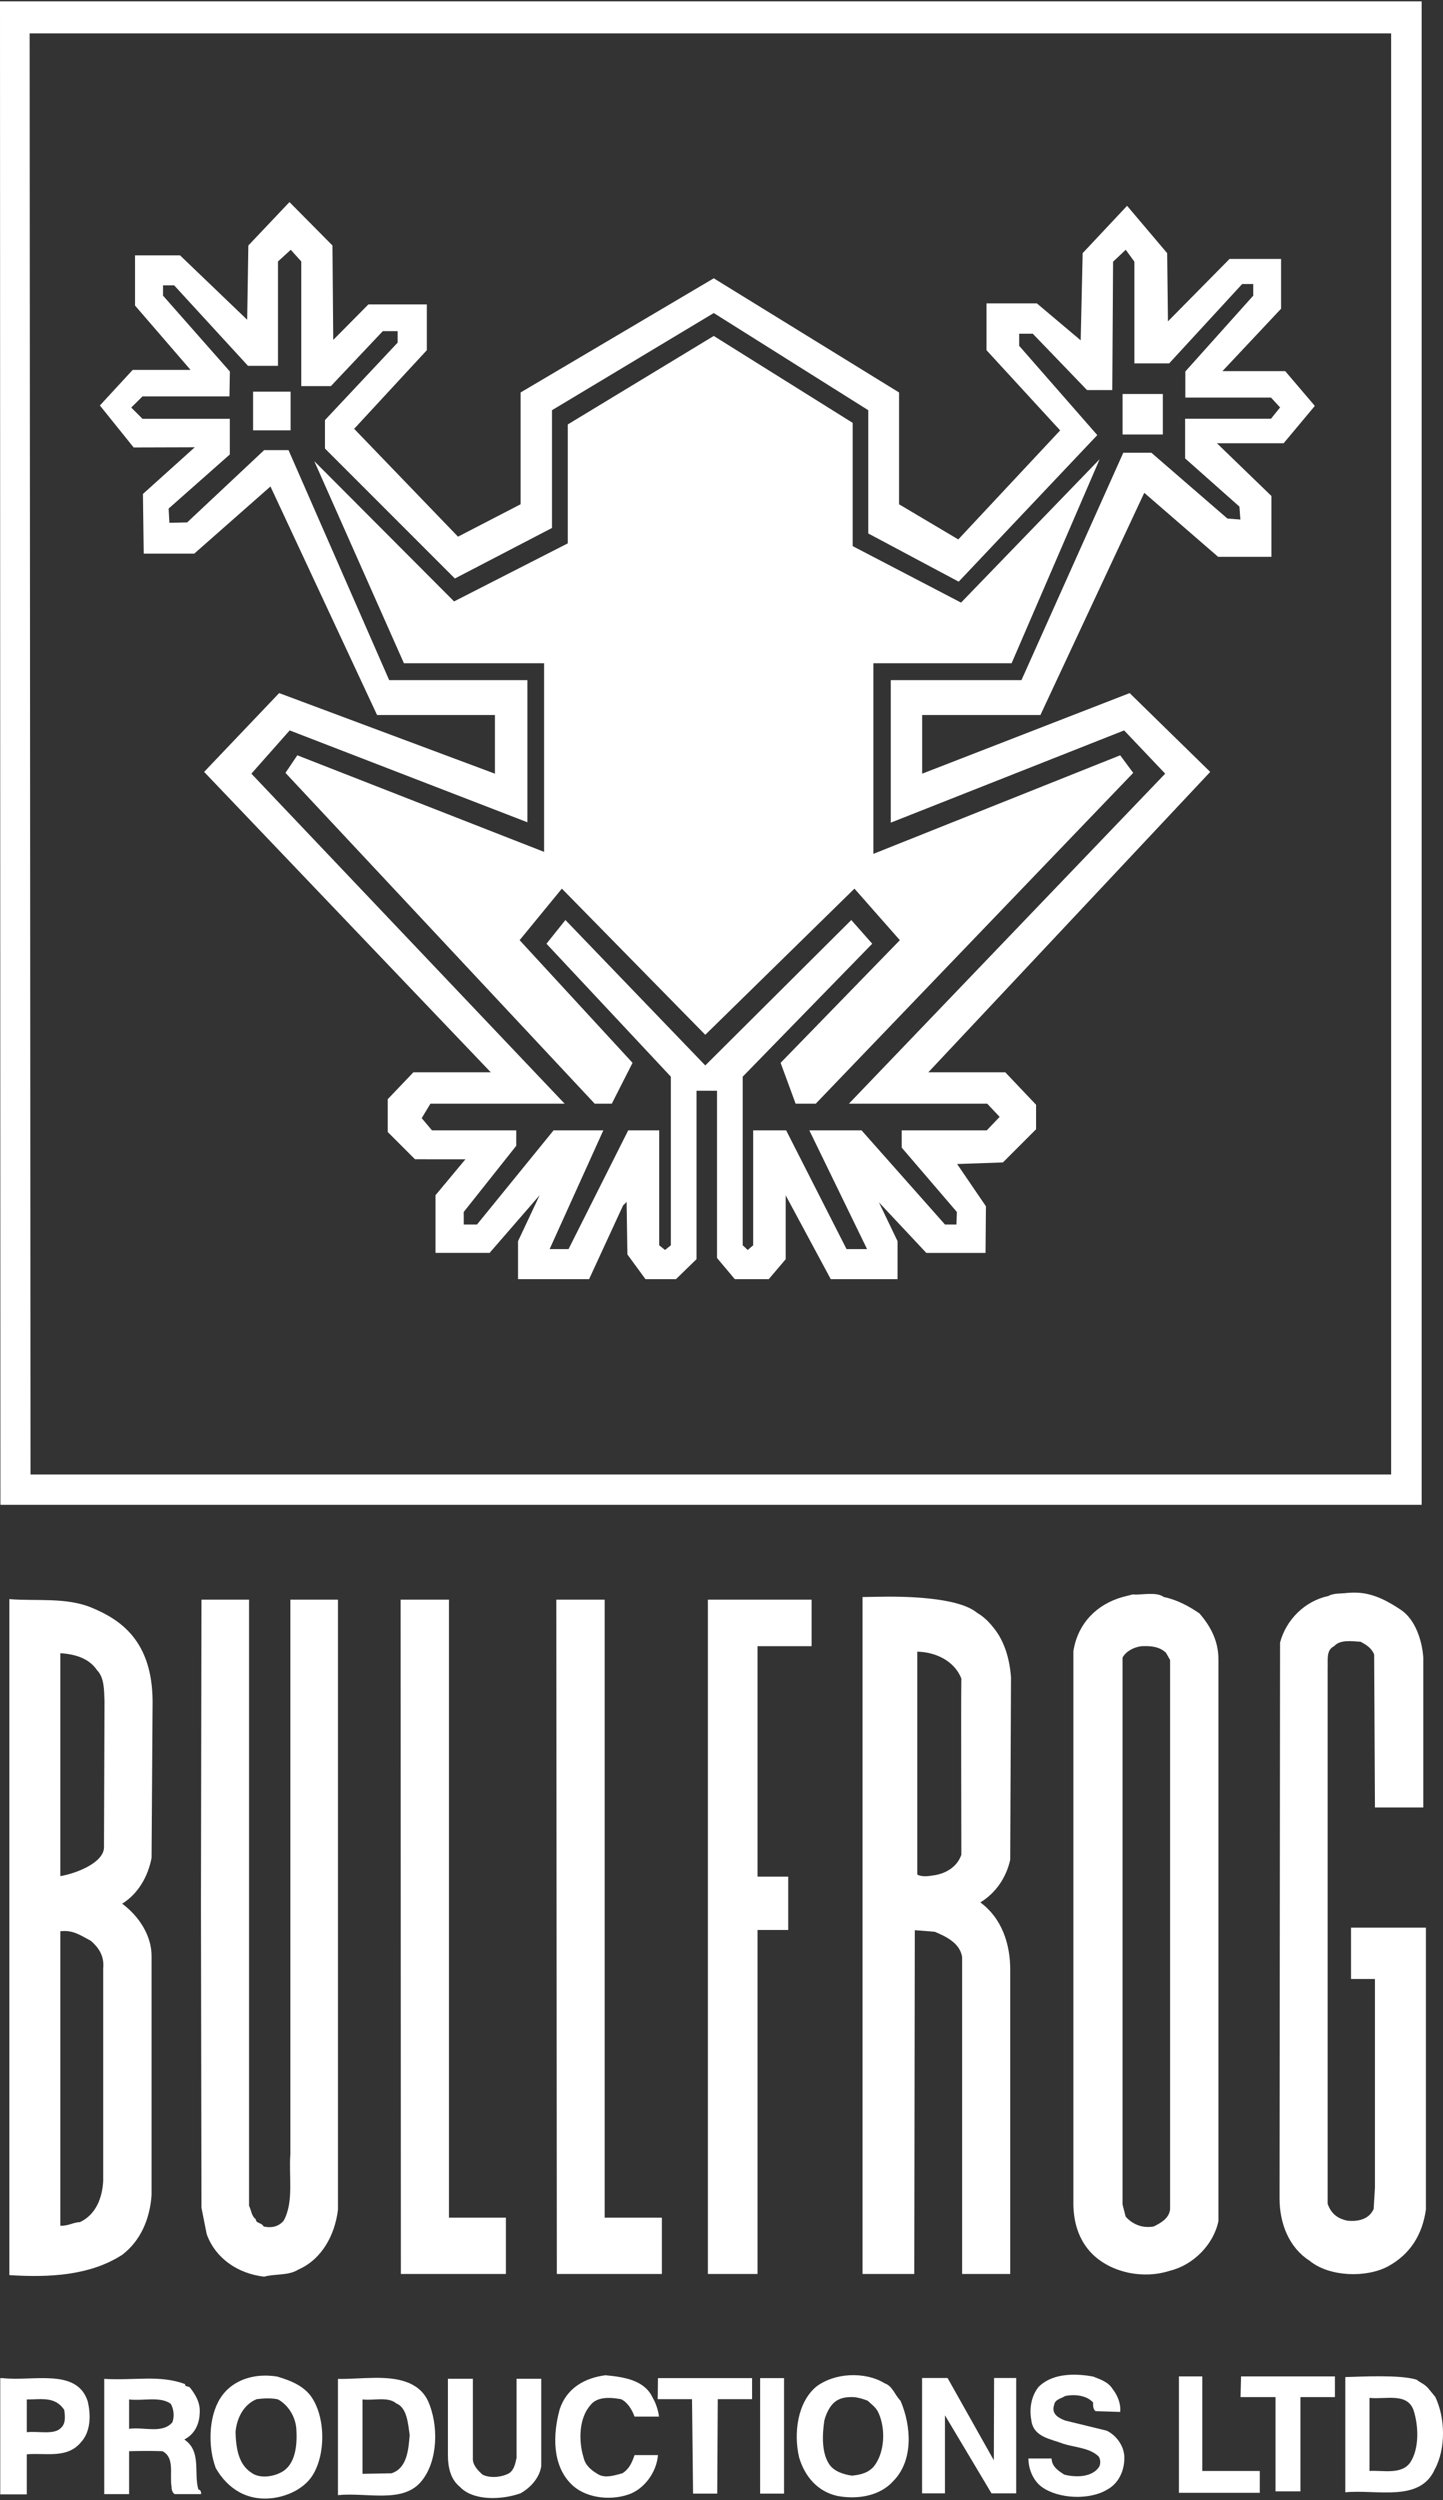 <svg clip-rule="evenodd" fill-rule="evenodd" stroke-linejoin="round" stroke-miterlimit="2" viewBox="0 0 600 1039" xmlns="http://www.w3.org/2000/svg"><rect x="0" y="0" width="600" height="1039" fill="#333333" stroke="none"/><g fill="#fff"><path d="m563.703 661.868c-1.034-.021-2.156-.003-3.243.108-2.718.362-5.932.028-8.107 1.297-9.604 1.993-17.568 9.744-20.105 19.349l-.216 230.886c0 10.691 4.021 20.614 12.538 26.05 8.155 6.705 23.583 7.163 32.644 2.27 9.242-5.074 14.224-13.235 15.674-23.564v-117.173h-31.131v21.346h9.945v86.747l-.541 8.864c-1.993 4.349-6.459 5.226-10.809 4.864-4.349-.906-6.874-3.04-8.323-7.026v-222.563c.181-3.443-.741-7.557 2.702-9.188 2.537-2.9 7.583-2.019 11.026-1.838 2.355 1.269 4.533 2.579 5.62 5.297l.324 63.558h20.106v-62.369c-.544-7.248-3.389-15.686-9.188-19.673-5.708-3.805-11.682-7.096-18.916-7.242zm-85.826.54c-2.31.021-4.743.398-6.918.217l-4.215 1.081c-10.873 3.08-18.618 11.066-20.43 22.483v228.4c-.181 8.516 2.091 16.36 7.891 22.158 7.973 7.793 21.084 10.543 32.32 6.918 9.604-2.355 18.111-10.86 20.105-20.645v-233.373c0-7.61-3.179-13.696-7.891-19.132-4.168-2.899-9.372-5.722-14.809-6.81-1.631-1.178-3.742-1.319-6.053-1.297zm-113.173 1.19c-3.638.081-6.053.107-6.053.107v281.312h21.51l.216-142.856c2.777.167 5.551.432 8.324.66 4.712 1.993 10.443 4.686 11.349 10.485v131.711h19.997v-125.766c.182-11.597-3.732-22.302-12.43-28.644 6.342-3.806 10.8-10.298 12.43-17.728l.325-75.772c-.544-7.792-2.82-15.318-7.351-20.754-1.993-2.537-4.165-4.604-6.701-6.053-7.883-6.66-30.701-6.948-41.616-6.702zm-360.812.972v280.933c17.034 1.088 33.684.087 46.913-8.431 7.611-5.799 11.489-14.786 12.214-24.753v-99.013c.181-8.698-5.147-16.904-12.214-22.159 6.704-4.168 10.764-11.413 12.214-19.024l.432-65.18c-.181-25.097-13.333-33.825-25.293-38.806-10.625-4.429-23.393-2.663-34.266-3.567zm79.881.209-.216 126.584.216 126.145 2.162 10.917c3.624 10.148 13.016 16.459 23.888 17.727 4.531-1.268 10.174-.381 14.161-2.918 9.966-4.35 15.269-14.533 16.538-24.862v-253.593h-19.781v230.461c-.725 9.061 1.538 19.88-2.811 27.672-2.174 2.537-5.242 3.103-8.323 2.378-.725-1.631-3.243-1.214-3.243-3.026-1.812-1.269-1.904-3.809-2.81-5.621v-251.864zm82.799 0 .108 280.238h43.67v-23.402h-23.673v-256.836zm64.748 0 .216 280.238h43.669v-23.402h-23.78v-256.836zm63.018 0v280.238h20.646v-142.953h12.755v-22.159h-12.755v-95.77h22.483v-19.356zm180.298 19.356c3.987-.181 7.443.166 10.161 2.703l1.73 3.026v228.4c-.544 3.805-3.911 5.576-6.81 7.026-5.074.906-9.137-1.208-11.674-4.108l-1.297-5.08v-227.211c1.449-2.718 4.81-4.393 7.89-4.756zm-93.229 2.27c7.792.181 15.422 3.885 18.321 11.134-.181 15.131 0 46.829 0 73.286-1.812 5.256-6.886 8.104-12.322 8.648-1.813.362-4.55.473-5.999-.433zm-356.329.65c6.161.363 11.979 2.134 15.241 7.026 3.081 3.081 2.953 8.259 3.135 12.971l-.216 60.965c-.453 6.252-11.636 10.586-18.16 11.674zm1.837 115.443c4.324.031 7.271 2.205 10.918 4.108 3.08 2.718 5.624 6.202 5.08 11.458v88.203c-.362 7.249-3.096 14.106-9.62 17.187-3.081.181-4.953 1.694-8.215 1.513v-122.361c.679-.09 1.22-.112 1.837-.108z" fill-rule="nonzero"/><path d="m445.34 986.9c-5.103.193-10 1.569-13.511 5.08-2.9 3.625-3.933 8.727-3.027 13.62.725 7.249 8.114 7.951 13.188 9.945 5.074 1.631 11.003 1.672 14.808 5.296.906 1.269.906 3.561 0 4.648-2.899 3.987-9.375 4.187-14.268 2.919-2.537-1.631-5.115-3.259-5.297-6.702h-9.62c0 4.711 2.251 9.426 5.513 11.782 6.886 5.074 20.099 5.611 27.347 1.081 4.712-2.537 7.208-8.002 7.026-13.62-.181-4.711-3.544-8.997-7.35-10.809l-17.295-4.216c-2.718-1.087-5.808-2.679-4.54-6.485.363-2.356 2.909-2.588 4.54-3.675 4.168-.906 9.137-.198 11.674 2.702-.136 1.812.214 2.941.973 3.567l10.269.324c.362-3.443-1.141-6.975-3.135-9.512-1.812-2.899-4.845-3.92-8.107-5.188-2.922-.544-6.125-.873-9.188-.757zm-193.594.216c-8.517 1.088-16.125 5.281-19.024 14.16-2.899 10.511-3.071 23.015 4.54 30.807 5.436 5.799 15.734 7.366 23.888 4.648 6.706-2.175 11.887-9.363 12.431-16.43h-9.728c-1.088 3.08-2.181 5.754-5.081 7.566-2.899.725-6.755 2.172-9.836.541-2.899-1.631-5.545-3.765-6.269-7.026-2.175-7.068-1.975-16.506 2.918-21.943 2.899-3.624 8.479-3.103 12.647-2.378 2.718 1.269 4.533 4.342 5.621 7.242h10.16c-.362-2.9-1.433-5.824-2.702-7.999-3.443-7.248-11.954-8.463-19.565-9.188zm101.499 0c-5.187.272-10.103 1.93-13.727 4.648-7.974 6.525-9.598 19.543-7.242 29.51 2.355 7.973 7.735 14.185 15.889 15.997 8.698 1.631 17.912-.108 23.348-6.269 8.336-8.517 7.449-22.782 2.919-33.293-2.356-2.355-3.332-6.155-6.594-7.242-4.077-2.537-9.405-3.623-14.593-3.351zm-244.937.216c-6.855.518-13.085 3.56-16.755 9.405-4.893 7.792-5.099 20.27-1.837 28.968 4.893 8.517 13.228 14.135 24.645 12.323 6.523-1.087 13.025-4.543 16.106-10.161 4.711-8.336 4.711-21.821 0-30.158-3.081-5.798-9.08-8.24-15.242-10.052-2.355-.363-4.633-.498-6.917-.324zm407.725.27-.216 8.594h14.538v39.183h10.377v-39.183h14.322v-8.594zm58.046-.054c-5.697-.02-11.258.234-14.701.324v47.886c13.229-1.269 31.023 4.26 37.184-9.513 4.711-8.698 4.384-21.459.216-30.157l-3.027-3.676c-1.449-1.63-3.125-2.19-4.756-3.459-3.488-1.087-9.219-1.382-14.916-1.405zm-83.88.054v48.372h33.617v-9.08h-23.889v-39.292zm-334.331.595c-5.46.052-10.83.534-15.349.432v48.318c11.961-1.269 27.303 3.732 34.914-6.053 6.705-8.336 7.017-23.218 2.486-33.185-3.964-8.155-12.95-9.6-22.051-9.512zm227.535.054v47.939h9.512v-32.428l19.349 32.428h10.269v-47.939h-9.188l-.108 34.211-19.241-34.211zm-382.323.054-.973-.007v48.323h11.026v-16.646c7.792-.725 16.792 1.987 22.591-5.081 3.987-4.349 4.152-11.28 2.703-17.078-4.531-13.773-22.843-8.063-35.347-9.513zm272.502 0-.108 8.755h14.268l.432 39.238h10.053l.216-39.238h14.268v-8.755zm42.48 0v47.993h9.944v-47.993zm-101.283.277v32.907c-.543 2.356-.96 4.928-3.134 6.377-3.082 1.631-7.764 2.172-11.026.541-1.993-1.812-4.181-4.019-3.999-6.918v-32.907h-10.377v31.718c0 5.255 1.167 10.107 4.972 13.187 5.618 5.98 17.574 5.421 25.186 2.703 3.986-2.175 7.922-6.349 8.647-11.242v-36.366zm-153.924-.063c-5.663.068-11.712.471-17.511.108v47.885h10.332v-17.835c3.443-.091 9.351-.181 13.881 0 5.255 2.718 2.877 9.735 3.783 14.809 0 1.54.471 2.506 1.297 3.026h10.918c.181-.543.006-1.764-1.081-1.945-1.993-6.886 1.411-15.861-5.837-20.754 3.987-1.994 6.196-5.99 6.377-10.701.363-4.169-1.354-7.44-3.891-10.702-.544-.906-2.343-.353-2.162-1.621-5.074-1.903-10.443-2.338-16.106-2.27zm292.499 7.675c.516-.014 1.004-.035 1.513 0 2.039.136 4.043.788 5.945 1.513 1.631 1.631 3.453 2.651 4.54 5.188 2.9 6.524 2.585 16.253-1.945 22.051-2.356 2.719-5.383 3.529-9.188 3.892-3.624-.544-7.519-1.784-9.512-4.864-3.081-4.712-2.852-12.072-1.946-18.052.906-3.443 2.791-7.305 6.053-8.755 1.427-.68 2.991-.928 4.54-.973zm216.078.324c6.704.725 15.549-2.276 18.267 4.972 2.175 6.524 2.509 16.036-1.297 21.835-3.624 5.255-11.353 3.204-16.97 3.567zm-458.313.218c1.54 0 3.18.07 4.539.432 4.168 2.356 7.205 7.067 7.567 12.323.362 5.98-.115 13.67-5.188 17.294-3.444 2.356-9.815 3.656-13.62.757-5.255-3.443-6.304-10.158-6.486-16.862.544-5.98 3.501-11.445 8.756-13.62 1.359-.183 2.891-.325 4.431-.325zm-95.554.325c4.353-.145 8.347.218 11.133 4.432.363 2.537.696 5.646-1.297 7.458-2.899 3.081-9.375 1.294-14.268 1.838v-13.62c1.495 0 2.981-.06 4.432-.108zm38.112.108c5.617.725 12.99-1.424 17.339 1.837 1.269 2.175 1.555 5.319.649 7.675-4.168 4.893-12.008 1.796-17.988 2.702zm97.057 0c4.713.543 10.555-1.278 13.998 1.621 4.531 1.813 4.896 8.295 5.621 13.187-.543 6.162-1.043 13.716-7.566 15.89l-12.053.216z" fill-rule="nonzero"/><path d="m591.119 625.384h-590.941l-.178-624.828h591.119zm-12.685-611.511v598.91h-565.748l-.362-598.91zm-458.074 70.106-17.095 18.038-.492 30.867-27.911-26.761h-18.716v20.851l23.093 26.76h-24.078l-13.627 14.776 14.037 17.444 25.428-.082-21.569 19.414.328 24.791h21.015l31.686-27.91 44.328 94.979h49.007v24.383l-89.723-33.493-31.194 32.754 119.193 124.84h-32.179l-10.671 11.177v13.627l11.328 11.328 20.974.021-12.437 14.919v23.975h22.493l20.812-23.976-8.991 19.119v15.771h29.552l14.119-30.62 1.478-1.477.328 21.835 7.511 10.262h12.683l8.537-8.292v-70.011h8.537v69.519l7.388 8.783h14.12l7.039-8.29v-26.536l18.737 34.826h27.775v-15.771l-7.746-16.152 19.702 21.01h24.626l.165-19.369-11.985-17.567 19.044-.656 13.791-13.791v-10.179l-12.806-13.485h-31.999l117.208-124.84-33.493-32.754-86.276 33.493v-24.383h49.172l43.179-92.343 30.702 26.597h22.164v-25.283l-22.66-21.918h27.75l12.967-15.515-12.314-14.448h-26.104l24.38-25.94v-20.686h-21.425l-25.612 25.94-.328-28.347-16.664-19.675-18.47 19.675-.821 36.228-18.224-15.351h-20.933v19.455l30.62 33.328-42.358 45.313-24.627-14.612v-46.462l-77.045-47.447-80.32 47.447v46.462l-26.022 13.463-43.179-44.821 30.209-32.671v-19.024h-24.298l-14.61 14.755-.328-39.248-17.875-18.039zm347.73 19.825 3.591 4.945v42.276h14.448l30.373-32.999h4.597v4.843l-28.239 31.522v10.836h35.627l3.776 4.104-3.776 4.679h-35.709v16.5l22.575 20.03.405 5.37-5.397-.404-31.62-27.355h-11.671l-42.344 94.504h-54.342v59.228l97.029-38.336 17.074 17.977-131.506 137.147h57.499l5.179 5.483-5.349 5.602h-35.374v7.175l22.942 26.755-.184 5.217h-4.761l-34.698-39.146h-21.713l24.011 49.355h-8.537l-25.116-49.355h-13.709v47.768l-2.27 1.946-2.081-1.946v-70.079l53.85-55.246-8.701-9.85-60.712 60.436-58.153-60.436-7.88 9.85 51.716 55.246v70.079l-2.42 1.946-2.423-1.946v-47.768h-12.888l-24.811 49.355h-7.861l22.328-49.355h-20.686l-31.851 39.146h-5.494l-.024-5.217 21.842-27.509v-6.42h-35.039l-4.268-5.073 3.623-6.012h55.809l-130.256-137.148 15.926-17.977 98.835 38.171v-59.063h-57.462l-41.853-95.589h-10.13l-32.014 30.041-7.388.164-.328-5.911 25.447-22.492v-14.817h-36.302l-4.685-4.682 4.685-4.635h36.157l.173-10.344-27.794-31.522v-4.283h4.628l30.69 33.44h12.477v-43.358l5.315-4.864 4.372 4.864v51.798h12.313l21.59-22.854h6.156v4.794l-30.209 32.179v11.821l54.014 54.014 40.388-21.003v-48.937l67.264-40.387 64.242 40.387v51.224l37.597 20.03 57.627-60.911-32.478-37.104v-5.027h5.658l22.551 23.415h10.508l.328-53.357 5.271-4.945zm-171.306 35.811-60.698 36.776v49.417l-47.283 24.134-58.119-58.283 37.268 83.977h58.283v78.395l-102.612-40.141-4.925 7.306 128.577 137.475h7.11l8.625-16.969-46.954-50.977 17.567-21.425 59.633 60.746 62.022-60.746 18.881 21.425-49.582 50.977 6.239 16.969h8.373l131.999-137.475-5.418-7.306-102.611 40.963v-79.217h57.462l36.612-84.797-57.627 59.596-45.067-23.477v-51.224zm169.973 24.134v16.828h16.746v-16.828zm-361.521-.985v16.09h15.597v-16.09z"/></g></svg>